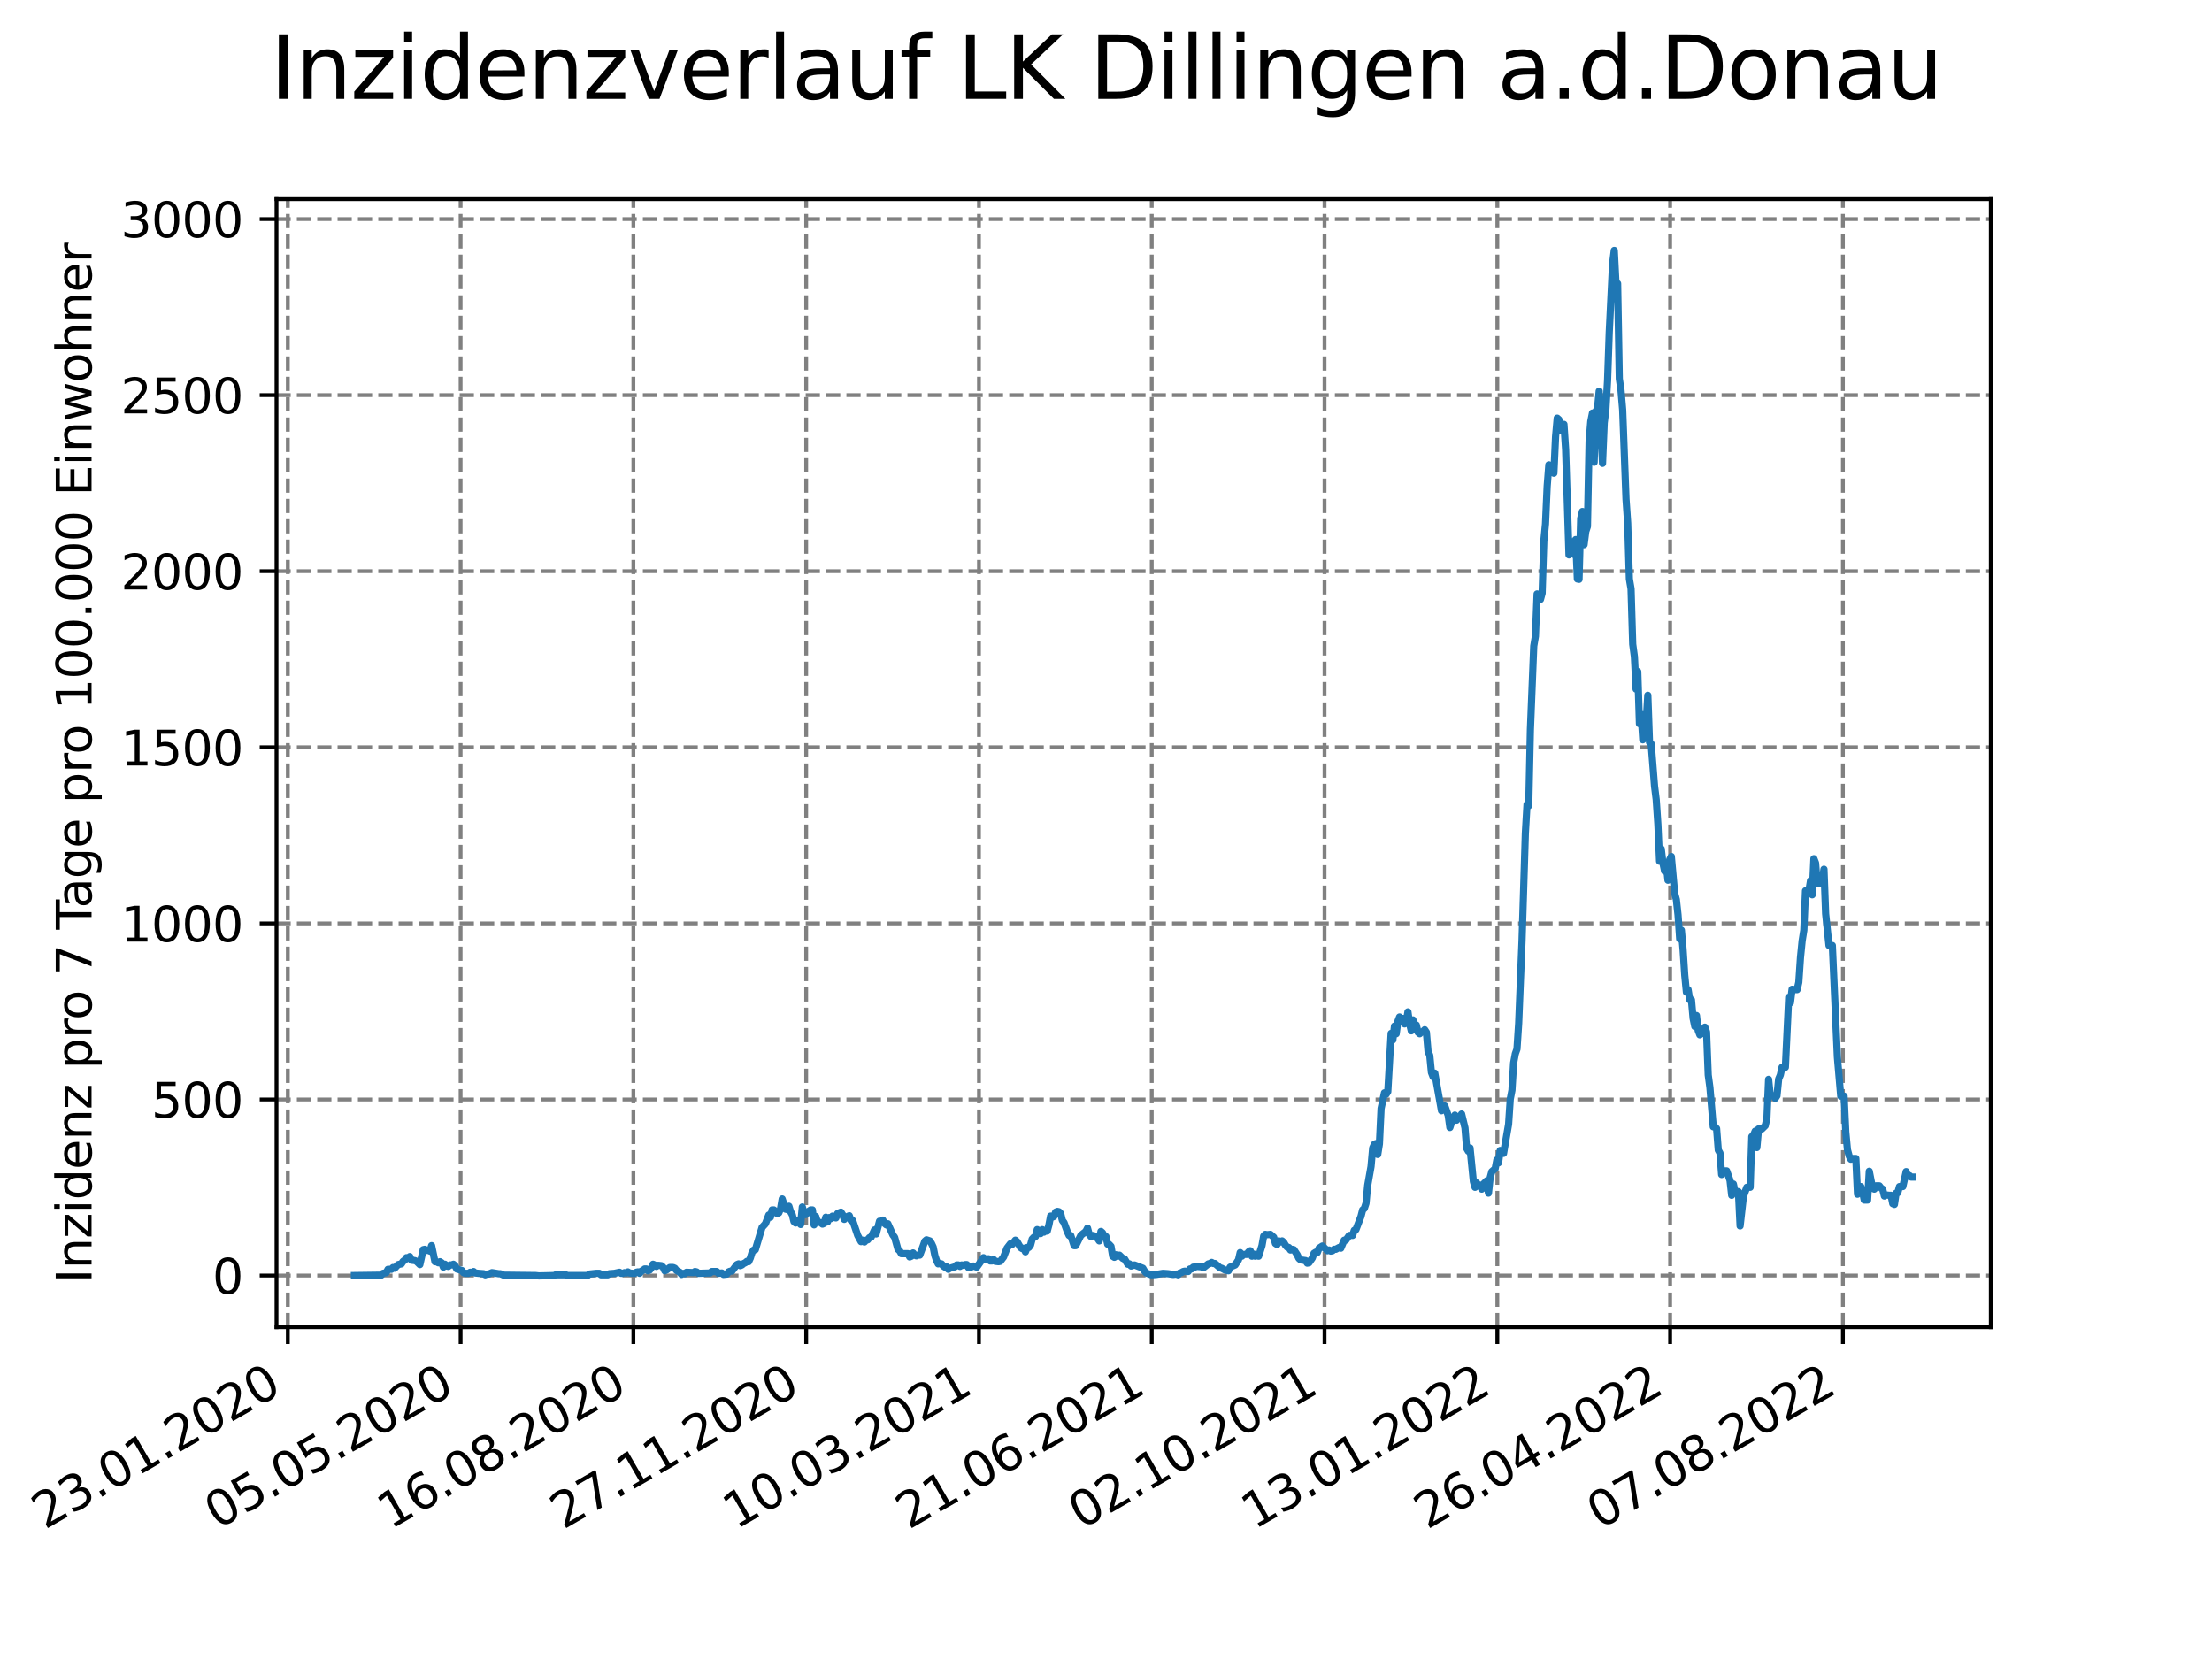 <?xml version="1.0" encoding="utf-8" standalone="no"?>
<!DOCTYPE svg PUBLIC "-//W3C//DTD SVG 1.1//EN"
  "http://www.w3.org/Graphics/SVG/1.1/DTD/svg11.dtd">
<svg xmlns:xlink="http://www.w3.org/1999/xlink" width="460.8pt" height="345.6pt" viewBox="0 0 460.8 345.6" xmlns="http://www.w3.org/2000/svg" version="1.1">
 <defs>
  <style type="text/css">*{stroke-linejoin: round; stroke-linecap: butt}</style>
 </defs>
 <g id="figure_1">
  <g id="patch_1">
   <path d="M 0 345.6 
L 460.8 345.6 
L 460.8 0 
L 0 0 
z
" style="fill: #ffffff"/>
  </g>
  <g id="axes_1">
   <g id="patch_2">
    <path d="M 57.6 276.48 
L 414.72 276.48 
L 414.72 41.472 
L 57.6 41.472 
z
" style="fill: #ffffff"/>
   </g>
   <g id="matplotlib.axis_1">
    <g id="xtick_1">
     <g id="line2d_1">
      <path d="M 59.956 276.48 
L 59.956 41.472 
" clip-path="url(#p14e8a8986c)" style="fill: none; stroke-dasharray: 2.96,1.28; stroke-dashoffset: 0; stroke: #808080; stroke-width: 0.8"/>
     </g>
     <g id="line2d_2">
      <defs>
       <path id="m59bbb6d3ed" d="M 0 0 
L 0 3.5 
" style="stroke: #000000; stroke-width: 0.8"/>
      </defs>
      <g>
       <use xlink:href="#m59bbb6d3ed" x="59.956" y="276.48" style="stroke: #000000; stroke-width: 0.8"/>
      </g>
     </g>
     <g id="text_1">
      <!-- 23.01.2020 -->
      <g transform="translate(9.331 318.689) rotate(-30) scale(0.1 -0.1)">
       <defs>
        <path id="DejaVuSans-32" d="M 1228 531 
L 3431 531 
L 3431 0 
L 469 0 
L 469 531 
Q 828 903 1448 1529 
Q 2069 2156 2228 2338 
Q 2531 2678 2651 2914 
Q 2772 3150 2772 3378 
Q 2772 3750 2511 3984 
Q 2250 4219 1831 4219 
Q 1534 4219 1204 4116 
Q 875 4013 500 3803 
L 500 4441 
Q 881 4594 1212 4672 
Q 1544 4750 1819 4750 
Q 2544 4750 2975 4387 
Q 3406 4025 3406 3419 
Q 3406 3131 3298 2873 
Q 3191 2616 2906 2266 
Q 2828 2175 2409 1742 
Q 1991 1309 1228 531 
z
" transform="scale(0.016)"/>
        <path id="DejaVuSans-33" d="M 2597 2516 
Q 3050 2419 3304 2112 
Q 3559 1806 3559 1356 
Q 3559 666 3084 287 
Q 2609 -91 1734 -91 
Q 1441 -91 1130 -33 
Q 819 25 488 141 
L 488 750 
Q 750 597 1062 519 
Q 1375 441 1716 441 
Q 2309 441 2620 675 
Q 2931 909 2931 1356 
Q 2931 1769 2642 2001 
Q 2353 2234 1838 2234 
L 1294 2234 
L 1294 2753 
L 1863 2753 
Q 2328 2753 2575 2939 
Q 2822 3125 2822 3475 
Q 2822 3834 2567 4026 
Q 2313 4219 1838 4219 
Q 1578 4219 1281 4162 
Q 984 4106 628 3988 
L 628 4550 
Q 988 4650 1302 4700 
Q 1616 4750 1894 4750 
Q 2613 4750 3031 4423 
Q 3450 4097 3450 3541 
Q 3450 3153 3228 2886 
Q 3006 2619 2597 2516 
z
" transform="scale(0.016)"/>
        <path id="DejaVuSans-2e" d="M 684 794 
L 1344 794 
L 1344 0 
L 684 0 
L 684 794 
z
" transform="scale(0.016)"/>
        <path id="DejaVuSans-30" d="M 2034 4250 
Q 1547 4250 1301 3770 
Q 1056 3291 1056 2328 
Q 1056 1369 1301 889 
Q 1547 409 2034 409 
Q 2525 409 2770 889 
Q 3016 1369 3016 2328 
Q 3016 3291 2770 3770 
Q 2525 4250 2034 4250 
z
M 2034 4750 
Q 2819 4750 3233 4129 
Q 3647 3509 3647 2328 
Q 3647 1150 3233 529 
Q 2819 -91 2034 -91 
Q 1250 -91 836 529 
Q 422 1150 422 2328 
Q 422 3509 836 4129 
Q 1250 4750 2034 4750 
z
" transform="scale(0.016)"/>
        <path id="DejaVuSans-31" d="M 794 531 
L 1825 531 
L 1825 4091 
L 703 3866 
L 703 4441 
L 1819 4666 
L 2450 4666 
L 2450 531 
L 3481 531 
L 3481 0 
L 794 0 
L 794 531 
z
" transform="scale(0.016)"/>
       </defs>
       <use xlink:href="#DejaVuSans-32"/>
       <use xlink:href="#DejaVuSans-33" x="63.623"/>
       <use xlink:href="#DejaVuSans-2e" x="127.246"/>
       <use xlink:href="#DejaVuSans-30" x="159.033"/>
       <use xlink:href="#DejaVuSans-31" x="222.656"/>
       <use xlink:href="#DejaVuSans-2e" x="286.279"/>
       <use xlink:href="#DejaVuSans-32" x="318.066"/>
       <use xlink:href="#DejaVuSans-30" x="381.689"/>
       <use xlink:href="#DejaVuSans-32" x="445.312"/>
       <use xlink:href="#DejaVuSans-30" x="508.936"/>
      </g>
     </g>
    </g>
    <g id="xtick_2">
     <g id="line2d_3">
      <path d="M 95.951 276.48 
L 95.951 41.472 
" clip-path="url(#p14e8a8986c)" style="fill: none; stroke-dasharray: 2.96,1.28; stroke-dashoffset: 0; stroke: #808080; stroke-width: 0.8"/>
     </g>
     <g id="line2d_4">
      <g>
       <use xlink:href="#m59bbb6d3ed" x="95.951" y="276.48" style="stroke: #000000; stroke-width: 0.8"/>
      </g>
     </g>
     <g id="text_2">
      <!-- 05.05.2020 -->
      <g transform="translate(45.326 318.689) rotate(-30) scale(0.1 -0.1)">
       <defs>
        <path id="DejaVuSans-35" d="M 691 4666 
L 3169 4666 
L 3169 4134 
L 1269 4134 
L 1269 2991 
Q 1406 3038 1543 3061 
Q 1681 3084 1819 3084 
Q 2600 3084 3056 2656 
Q 3513 2228 3513 1497 
Q 3513 744 3044 326 
Q 2575 -91 1722 -91 
Q 1428 -91 1123 -41 
Q 819 9 494 109 
L 494 744 
Q 775 591 1075 516 
Q 1375 441 1709 441 
Q 2250 441 2565 725 
Q 2881 1009 2881 1497 
Q 2881 1984 2565 2268 
Q 2250 2553 1709 2553 
Q 1456 2553 1204 2497 
Q 953 2441 691 2322 
L 691 4666 
z
" transform="scale(0.016)"/>
       </defs>
       <use xlink:href="#DejaVuSans-30"/>
       <use xlink:href="#DejaVuSans-35" x="63.623"/>
       <use xlink:href="#DejaVuSans-2e" x="127.246"/>
       <use xlink:href="#DejaVuSans-30" x="159.033"/>
       <use xlink:href="#DejaVuSans-35" x="222.656"/>
       <use xlink:href="#DejaVuSans-2e" x="286.279"/>
       <use xlink:href="#DejaVuSans-32" x="318.066"/>
       <use xlink:href="#DejaVuSans-30" x="381.689"/>
       <use xlink:href="#DejaVuSans-32" x="445.312"/>
       <use xlink:href="#DejaVuSans-30" x="508.936"/>
      </g>
     </g>
    </g>
    <g id="xtick_3">
     <g id="line2d_5">
      <path d="M 131.946 276.48 
L 131.946 41.472 
" clip-path="url(#p14e8a8986c)" style="fill: none; stroke-dasharray: 2.96,1.28; stroke-dashoffset: 0; stroke: #808080; stroke-width: 0.8"/>
     </g>
     <g id="line2d_6">
      <g>
       <use xlink:href="#m59bbb6d3ed" x="131.946" y="276.48" style="stroke: #000000; stroke-width: 0.8"/>
      </g>
     </g>
     <g id="text_3">
      <!-- 16.08.2020 -->
      <g transform="translate(81.321 318.689) rotate(-30) scale(0.1 -0.1)">
       <defs>
        <path id="DejaVuSans-36" d="M 2113 2584 
Q 1688 2584 1439 2293 
Q 1191 2003 1191 1497 
Q 1191 994 1439 701 
Q 1688 409 2113 409 
Q 2538 409 2786 701 
Q 3034 994 3034 1497 
Q 3034 2003 2786 2293 
Q 2538 2584 2113 2584 
z
M 3366 4563 
L 3366 3988 
Q 3128 4100 2886 4159 
Q 2644 4219 2406 4219 
Q 1781 4219 1451 3797 
Q 1122 3375 1075 2522 
Q 1259 2794 1537 2939 
Q 1816 3084 2150 3084 
Q 2853 3084 3261 2657 
Q 3669 2231 3669 1497 
Q 3669 778 3244 343 
Q 2819 -91 2113 -91 
Q 1303 -91 875 529 
Q 447 1150 447 2328 
Q 447 3434 972 4092 
Q 1497 4750 2381 4750 
Q 2619 4750 2861 4703 
Q 3103 4656 3366 4563 
z
" transform="scale(0.016)"/>
        <path id="DejaVuSans-38" d="M 2034 2216 
Q 1584 2216 1326 1975 
Q 1069 1734 1069 1313 
Q 1069 891 1326 650 
Q 1584 409 2034 409 
Q 2484 409 2743 651 
Q 3003 894 3003 1313 
Q 3003 1734 2745 1975 
Q 2488 2216 2034 2216 
z
M 1403 2484 
Q 997 2584 770 2862 
Q 544 3141 544 3541 
Q 544 4100 942 4425 
Q 1341 4750 2034 4750 
Q 2731 4750 3128 4425 
Q 3525 4100 3525 3541 
Q 3525 3141 3298 2862 
Q 3072 2584 2669 2484 
Q 3125 2378 3379 2068 
Q 3634 1759 3634 1313 
Q 3634 634 3220 271 
Q 2806 -91 2034 -91 
Q 1263 -91 848 271 
Q 434 634 434 1313 
Q 434 1759 690 2068 
Q 947 2378 1403 2484 
z
M 1172 3481 
Q 1172 3119 1398 2916 
Q 1625 2713 2034 2713 
Q 2441 2713 2670 2916 
Q 2900 3119 2900 3481 
Q 2900 3844 2670 4047 
Q 2441 4250 2034 4250 
Q 1625 4250 1398 4047 
Q 1172 3844 1172 3481 
z
" transform="scale(0.016)"/>
       </defs>
       <use xlink:href="#DejaVuSans-31"/>
       <use xlink:href="#DejaVuSans-36" x="63.623"/>
       <use xlink:href="#DejaVuSans-2e" x="127.246"/>
       <use xlink:href="#DejaVuSans-30" x="159.033"/>
       <use xlink:href="#DejaVuSans-38" x="222.656"/>
       <use xlink:href="#DejaVuSans-2e" x="286.279"/>
       <use xlink:href="#DejaVuSans-32" x="318.066"/>
       <use xlink:href="#DejaVuSans-30" x="381.689"/>
       <use xlink:href="#DejaVuSans-32" x="445.312"/>
       <use xlink:href="#DejaVuSans-30" x="508.936"/>
      </g>
     </g>
    </g>
    <g id="xtick_4">
     <g id="line2d_7">
      <path d="M 167.941 276.48 
L 167.941 41.472 
" clip-path="url(#p14e8a8986c)" style="fill: none; stroke-dasharray: 2.96,1.28; stroke-dashoffset: 0; stroke: #808080; stroke-width: 0.8"/>
     </g>
     <g id="line2d_8">
      <g>
       <use xlink:href="#m59bbb6d3ed" x="167.941" y="276.48" style="stroke: #000000; stroke-width: 0.8"/>
      </g>
     </g>
     <g id="text_4">
      <!-- 27.11.2020 -->
      <g transform="translate(117.316 318.689) rotate(-30) scale(0.1 -0.1)">
       <defs>
        <path id="DejaVuSans-37" d="M 525 4666 
L 3525 4666 
L 3525 4397 
L 1831 0 
L 1172 0 
L 2766 4134 
L 525 4134 
L 525 4666 
z
" transform="scale(0.016)"/>
       </defs>
       <use xlink:href="#DejaVuSans-32"/>
       <use xlink:href="#DejaVuSans-37" x="63.623"/>
       <use xlink:href="#DejaVuSans-2e" x="127.246"/>
       <use xlink:href="#DejaVuSans-31" x="159.033"/>
       <use xlink:href="#DejaVuSans-31" x="222.656"/>
       <use xlink:href="#DejaVuSans-2e" x="286.279"/>
       <use xlink:href="#DejaVuSans-32" x="318.066"/>
       <use xlink:href="#DejaVuSans-30" x="381.689"/>
       <use xlink:href="#DejaVuSans-32" x="445.312"/>
       <use xlink:href="#DejaVuSans-30" x="508.936"/>
      </g>
     </g>
    </g>
    <g id="xtick_5">
     <g id="line2d_9">
      <path d="M 203.936 276.48 
L 203.936 41.472 
" clip-path="url(#p14e8a8986c)" style="fill: none; stroke-dasharray: 2.96,1.28; stroke-dashoffset: 0; stroke: #808080; stroke-width: 0.8"/>
     </g>
     <g id="line2d_10">
      <g>
       <use xlink:href="#m59bbb6d3ed" x="203.936" y="276.48" style="stroke: #000000; stroke-width: 0.8"/>
      </g>
     </g>
     <g id="text_5">
      <!-- 10.03.2021 -->
      <g transform="translate(153.311 318.689) rotate(-30) scale(0.1 -0.1)">
       <use xlink:href="#DejaVuSans-31"/>
       <use xlink:href="#DejaVuSans-30" x="63.623"/>
       <use xlink:href="#DejaVuSans-2e" x="127.246"/>
       <use xlink:href="#DejaVuSans-30" x="159.033"/>
       <use xlink:href="#DejaVuSans-33" x="222.656"/>
       <use xlink:href="#DejaVuSans-2e" x="286.279"/>
       <use xlink:href="#DejaVuSans-32" x="318.066"/>
       <use xlink:href="#DejaVuSans-30" x="381.689"/>
       <use xlink:href="#DejaVuSans-32" x="445.312"/>
       <use xlink:href="#DejaVuSans-31" x="508.936"/>
      </g>
     </g>
    </g>
    <g id="xtick_6">
     <g id="line2d_11">
      <path d="M 239.931 276.48 
L 239.931 41.472 
" clip-path="url(#p14e8a8986c)" style="fill: none; stroke-dasharray: 2.96,1.28; stroke-dashoffset: 0; stroke: #808080; stroke-width: 0.8"/>
     </g>
     <g id="line2d_12">
      <g>
       <use xlink:href="#m59bbb6d3ed" x="239.931" y="276.48" style="stroke: #000000; stroke-width: 0.8"/>
      </g>
     </g>
     <g id="text_6">
      <!-- 21.06.2021 -->
      <g transform="translate(189.306 318.689) rotate(-30) scale(0.1 -0.1)">
       <use xlink:href="#DejaVuSans-32"/>
       <use xlink:href="#DejaVuSans-31" x="63.623"/>
       <use xlink:href="#DejaVuSans-2e" x="127.246"/>
       <use xlink:href="#DejaVuSans-30" x="159.033"/>
       <use xlink:href="#DejaVuSans-36" x="222.656"/>
       <use xlink:href="#DejaVuSans-2e" x="286.279"/>
       <use xlink:href="#DejaVuSans-32" x="318.066"/>
       <use xlink:href="#DejaVuSans-30" x="381.689"/>
       <use xlink:href="#DejaVuSans-32" x="445.312"/>
       <use xlink:href="#DejaVuSans-31" x="508.936"/>
      </g>
     </g>
    </g>
    <g id="xtick_7">
     <g id="line2d_13">
      <path d="M 275.926 276.48 
L 275.926 41.472 
" clip-path="url(#p14e8a8986c)" style="fill: none; stroke-dasharray: 2.96,1.28; stroke-dashoffset: 0; stroke: #808080; stroke-width: 0.8"/>
     </g>
     <g id="line2d_14">
      <g>
       <use xlink:href="#m59bbb6d3ed" x="275.926" y="276.48" style="stroke: #000000; stroke-width: 0.8"/>
      </g>
     </g>
     <g id="text_7">
      <!-- 02.10.2021 -->
      <g transform="translate(225.301 318.689) rotate(-30) scale(0.1 -0.1)">
       <use xlink:href="#DejaVuSans-30"/>
       <use xlink:href="#DejaVuSans-32" x="63.623"/>
       <use xlink:href="#DejaVuSans-2e" x="127.246"/>
       <use xlink:href="#DejaVuSans-31" x="159.033"/>
       <use xlink:href="#DejaVuSans-30" x="222.656"/>
       <use xlink:href="#DejaVuSans-2e" x="286.279"/>
       <use xlink:href="#DejaVuSans-32" x="318.066"/>
       <use xlink:href="#DejaVuSans-30" x="381.689"/>
       <use xlink:href="#DejaVuSans-32" x="445.312"/>
       <use xlink:href="#DejaVuSans-31" x="508.936"/>
      </g>
     </g>
    </g>
    <g id="xtick_8">
     <g id="line2d_15">
      <path d="M 311.921 276.48 
L 311.921 41.472 
" clip-path="url(#p14e8a8986c)" style="fill: none; stroke-dasharray: 2.96,1.28; stroke-dashoffset: 0; stroke: #808080; stroke-width: 0.8"/>
     </g>
     <g id="line2d_16">
      <g>
       <use xlink:href="#m59bbb6d3ed" x="311.921" y="276.48" style="stroke: #000000; stroke-width: 0.8"/>
      </g>
     </g>
     <g id="text_8">
      <!-- 13.01.2022 -->
      <g transform="translate(261.296 318.689) rotate(-30) scale(0.1 -0.1)">
       <use xlink:href="#DejaVuSans-31"/>
       <use xlink:href="#DejaVuSans-33" x="63.623"/>
       <use xlink:href="#DejaVuSans-2e" x="127.246"/>
       <use xlink:href="#DejaVuSans-30" x="159.033"/>
       <use xlink:href="#DejaVuSans-31" x="222.656"/>
       <use xlink:href="#DejaVuSans-2e" x="286.279"/>
       <use xlink:href="#DejaVuSans-32" x="318.066"/>
       <use xlink:href="#DejaVuSans-30" x="381.689"/>
       <use xlink:href="#DejaVuSans-32" x="445.312"/>
       <use xlink:href="#DejaVuSans-32" x="508.936"/>
      </g>
     </g>
    </g>
    <g id="xtick_9">
     <g id="line2d_17">
      <path d="M 347.917 276.48 
L 347.917 41.472 
" clip-path="url(#p14e8a8986c)" style="fill: none; stroke-dasharray: 2.96,1.28; stroke-dashoffset: 0; stroke: #808080; stroke-width: 0.8"/>
     </g>
     <g id="line2d_18">
      <g>
       <use xlink:href="#m59bbb6d3ed" x="347.917" y="276.48" style="stroke: #000000; stroke-width: 0.8"/>
      </g>
     </g>
     <g id="text_9">
      <!-- 26.04.2022 -->
      <g transform="translate(297.291 318.689) rotate(-30) scale(0.1 -0.1)">
       <defs>
        <path id="DejaVuSans-34" d="M 2419 4116 
L 825 1625 
L 2419 1625 
L 2419 4116 
z
M 2253 4666 
L 3047 4666 
L 3047 1625 
L 3713 1625 
L 3713 1100 
L 3047 1100 
L 3047 0 
L 2419 0 
L 2419 1100 
L 313 1100 
L 313 1709 
L 2253 4666 
z
" transform="scale(0.016)"/>
       </defs>
       <use xlink:href="#DejaVuSans-32"/>
       <use xlink:href="#DejaVuSans-36" x="63.623"/>
       <use xlink:href="#DejaVuSans-2e" x="127.246"/>
       <use xlink:href="#DejaVuSans-30" x="159.033"/>
       <use xlink:href="#DejaVuSans-34" x="222.656"/>
       <use xlink:href="#DejaVuSans-2e" x="286.279"/>
       <use xlink:href="#DejaVuSans-32" x="318.066"/>
       <use xlink:href="#DejaVuSans-30" x="381.689"/>
       <use xlink:href="#DejaVuSans-32" x="445.312"/>
       <use xlink:href="#DejaVuSans-32" x="508.936"/>
      </g>
     </g>
    </g>
    <g id="xtick_10">
     <g id="line2d_19">
      <path d="M 383.912 276.48 
L 383.912 41.472 
" clip-path="url(#p14e8a8986c)" style="fill: none; stroke-dasharray: 2.96,1.28; stroke-dashoffset: 0; stroke: #808080; stroke-width: 0.8"/>
     </g>
     <g id="line2d_20">
      <g>
       <use xlink:href="#m59bbb6d3ed" x="383.912" y="276.48" style="stroke: #000000; stroke-width: 0.8"/>
      </g>
     </g>
     <g id="text_10">
      <!-- 07.08.2022 -->
      <g transform="translate(333.286 318.689) rotate(-30) scale(0.1 -0.1)">
       <use xlink:href="#DejaVuSans-30"/>
       <use xlink:href="#DejaVuSans-37" x="63.623"/>
       <use xlink:href="#DejaVuSans-2e" x="127.246"/>
       <use xlink:href="#DejaVuSans-30" x="159.033"/>
       <use xlink:href="#DejaVuSans-38" x="222.656"/>
       <use xlink:href="#DejaVuSans-2e" x="286.279"/>
       <use xlink:href="#DejaVuSans-32" x="318.066"/>
       <use xlink:href="#DejaVuSans-30" x="381.689"/>
       <use xlink:href="#DejaVuSans-32" x="445.312"/>
       <use xlink:href="#DejaVuSans-32" x="508.936"/>
      </g>
     </g>
    </g>
   </g>
   <g id="matplotlib.axis_2">
    <g id="ytick_1">
     <g id="line2d_21">
      <path d="M 57.6 265.722 
L 414.72 265.722 
" clip-path="url(#p14e8a8986c)" style="fill: none; stroke-dasharray: 2.96,1.28; stroke-dashoffset: 0; stroke: #808080; stroke-width: 0.8"/>
     </g>
     <g id="line2d_22">
      <defs>
       <path id="m930cb1d021" d="M 0 0 
L -3.5 0 
" style="stroke: #000000; stroke-width: 0.8"/>
      </defs>
      <g>
       <use xlink:href="#m930cb1d021" x="57.6" y="265.722" style="stroke: #000000; stroke-width: 0.8"/>
      </g>
     </g>
     <g id="text_11">
      <!-- 0 -->
      <g transform="translate(44.237 269.521) scale(0.1 -0.1)">
       <use xlink:href="#DejaVuSans-30"/>
      </g>
     </g>
    </g>
    <g id="ytick_2">
     <g id="line2d_23">
      <path d="M 57.6 229.04 
L 414.72 229.04 
" clip-path="url(#p14e8a8986c)" style="fill: none; stroke-dasharray: 2.96,1.28; stroke-dashoffset: 0; stroke: #808080; stroke-width: 0.8"/>
     </g>
     <g id="line2d_24">
      <g>
       <use xlink:href="#m930cb1d021" x="57.6" y="229.04" style="stroke: #000000; stroke-width: 0.8"/>
      </g>
     </g>
     <g id="text_12">
      <!-- 500 -->
      <g transform="translate(31.512 232.839) scale(0.1 -0.1)">
       <use xlink:href="#DejaVuSans-35"/>
       <use xlink:href="#DejaVuSans-30" x="63.623"/>
       <use xlink:href="#DejaVuSans-30" x="127.246"/>
      </g>
     </g>
    </g>
    <g id="ytick_3">
     <g id="line2d_25">
      <path d="M 57.6 192.358 
L 414.72 192.358 
" clip-path="url(#p14e8a8986c)" style="fill: none; stroke-dasharray: 2.96,1.28; stroke-dashoffset: 0; stroke: #808080; stroke-width: 0.8"/>
     </g>
     <g id="line2d_26">
      <g>
       <use xlink:href="#m930cb1d021" x="57.6" y="192.358" style="stroke: #000000; stroke-width: 0.8"/>
      </g>
     </g>
     <g id="text_13">
      <!-- 1000 -->
      <g transform="translate(25.15 196.157) scale(0.1 -0.1)">
       <use xlink:href="#DejaVuSans-31"/>
       <use xlink:href="#DejaVuSans-30" x="63.623"/>
       <use xlink:href="#DejaVuSans-30" x="127.246"/>
       <use xlink:href="#DejaVuSans-30" x="190.869"/>
      </g>
     </g>
    </g>
    <g id="ytick_4">
     <g id="line2d_27">
      <path d="M 57.6 155.676 
L 414.72 155.676 
" clip-path="url(#p14e8a8986c)" style="fill: none; stroke-dasharray: 2.96,1.28; stroke-dashoffset: 0; stroke: #808080; stroke-width: 0.8"/>
     </g>
     <g id="line2d_28">
      <g>
       <use xlink:href="#m930cb1d021" x="57.6" y="155.676" style="stroke: #000000; stroke-width: 0.8"/>
      </g>
     </g>
     <g id="text_14">
      <!-- 1500 -->
      <g transform="translate(25.15 159.476) scale(0.1 -0.1)">
       <use xlink:href="#DejaVuSans-31"/>
       <use xlink:href="#DejaVuSans-35" x="63.623"/>
       <use xlink:href="#DejaVuSans-30" x="127.246"/>
       <use xlink:href="#DejaVuSans-30" x="190.869"/>
      </g>
     </g>
    </g>
    <g id="ytick_5">
     <g id="line2d_29">
      <path d="M 57.6 118.995 
L 414.72 118.995 
" clip-path="url(#p14e8a8986c)" style="fill: none; stroke-dasharray: 2.96,1.28; stroke-dashoffset: 0; stroke: #808080; stroke-width: 0.8"/>
     </g>
     <g id="line2d_30">
      <g>
       <use xlink:href="#m930cb1d021" x="57.6" y="118.995" style="stroke: #000000; stroke-width: 0.8"/>
      </g>
     </g>
     <g id="text_15">
      <!-- 2000 -->
      <g transform="translate(25.15 122.794) scale(0.1 -0.1)">
       <use xlink:href="#DejaVuSans-32"/>
       <use xlink:href="#DejaVuSans-30" x="63.623"/>
       <use xlink:href="#DejaVuSans-30" x="127.246"/>
       <use xlink:href="#DejaVuSans-30" x="190.869"/>
      </g>
     </g>
    </g>
    <g id="ytick_6">
     <g id="line2d_31">
      <path d="M 57.6 82.313 
L 414.72 82.313 
" clip-path="url(#p14e8a8986c)" style="fill: none; stroke-dasharray: 2.96,1.28; stroke-dashoffset: 0; stroke: #808080; stroke-width: 0.8"/>
     </g>
     <g id="line2d_32">
      <g>
       <use xlink:href="#m930cb1d021" x="57.6" y="82.313" style="stroke: #000000; stroke-width: 0.8"/>
      </g>
     </g>
     <g id="text_16">
      <!-- 2500 -->
      <g transform="translate(25.15 86.112) scale(0.1 -0.1)">
       <use xlink:href="#DejaVuSans-32"/>
       <use xlink:href="#DejaVuSans-35" x="63.623"/>
       <use xlink:href="#DejaVuSans-30" x="127.246"/>
       <use xlink:href="#DejaVuSans-30" x="190.869"/>
      </g>
     </g>
    </g>
    <g id="ytick_7">
     <g id="line2d_33">
      <path d="M 57.6 45.631 
L 414.72 45.631 
" clip-path="url(#p14e8a8986c)" style="fill: none; stroke-dasharray: 2.96,1.28; stroke-dashoffset: 0; stroke: #808080; stroke-width: 0.8"/>
     </g>
     <g id="line2d_34">
      <g>
       <use xlink:href="#m930cb1d021" x="57.6" y="45.631" style="stroke: #000000; stroke-width: 0.8"/>
      </g>
     </g>
     <g id="text_17">
      <!-- 3000 -->
      <g transform="translate(25.15 49.43) scale(0.1 -0.1)">
       <use xlink:href="#DejaVuSans-33"/>
       <use xlink:href="#DejaVuSans-30" x="63.623"/>
       <use xlink:href="#DejaVuSans-30" x="127.246"/>
       <use xlink:href="#DejaVuSans-30" x="190.869"/>
      </g>
     </g>
    </g>
    <g id="text_18">
     <!-- Inzidenz pro 7 Tage pro 100.000 Einwohner -->
     <g transform="translate(19.07 267.301) rotate(-90) scale(0.1 -0.1)">
      <defs>
       <path id="DejaVuSans-49" d="M 628 4666 
L 1259 4666 
L 1259 0 
L 628 0 
L 628 4666 
z
" transform="scale(0.016)"/>
       <path id="DejaVuSans-6e" d="M 3513 2113 
L 3513 0 
L 2938 0 
L 2938 2094 
Q 2938 2591 2744 2837 
Q 2550 3084 2163 3084 
Q 1697 3084 1428 2787 
Q 1159 2491 1159 1978 
L 1159 0 
L 581 0 
L 581 3500 
L 1159 3500 
L 1159 2956 
Q 1366 3272 1645 3428 
Q 1925 3584 2291 3584 
Q 2894 3584 3203 3211 
Q 3513 2838 3513 2113 
z
" transform="scale(0.016)"/>
       <path id="DejaVuSans-7a" d="M 353 3500 
L 3084 3500 
L 3084 2975 
L 922 459 
L 3084 459 
L 3084 0 
L 275 0 
L 275 525 
L 2438 3041 
L 353 3041 
L 353 3500 
z
" transform="scale(0.016)"/>
       <path id="DejaVuSans-69" d="M 603 3500 
L 1178 3500 
L 1178 0 
L 603 0 
L 603 3500 
z
M 603 4863 
L 1178 4863 
L 1178 4134 
L 603 4134 
L 603 4863 
z
" transform="scale(0.016)"/>
       <path id="DejaVuSans-64" d="M 2906 2969 
L 2906 4863 
L 3481 4863 
L 3481 0 
L 2906 0 
L 2906 525 
Q 2725 213 2448 61 
Q 2172 -91 1784 -91 
Q 1150 -91 751 415 
Q 353 922 353 1747 
Q 353 2572 751 3078 
Q 1150 3584 1784 3584 
Q 2172 3584 2448 3432 
Q 2725 3281 2906 2969 
z
M 947 1747 
Q 947 1113 1208 752 
Q 1469 391 1925 391 
Q 2381 391 2643 752 
Q 2906 1113 2906 1747 
Q 2906 2381 2643 2742 
Q 2381 3103 1925 3103 
Q 1469 3103 1208 2742 
Q 947 2381 947 1747 
z
" transform="scale(0.016)"/>
       <path id="DejaVuSans-65" d="M 3597 1894 
L 3597 1613 
L 953 1613 
Q 991 1019 1311 708 
Q 1631 397 2203 397 
Q 2534 397 2845 478 
Q 3156 559 3463 722 
L 3463 178 
Q 3153 47 2828 -22 
Q 2503 -91 2169 -91 
Q 1331 -91 842 396 
Q 353 884 353 1716 
Q 353 2575 817 3079 
Q 1281 3584 2069 3584 
Q 2775 3584 3186 3129 
Q 3597 2675 3597 1894 
z
M 3022 2063 
Q 3016 2534 2758 2815 
Q 2500 3097 2075 3097 
Q 1594 3097 1305 2825 
Q 1016 2553 972 2059 
L 3022 2063 
z
" transform="scale(0.016)"/>
       <path id="DejaVuSans-20" transform="scale(0.016)"/>
       <path id="DejaVuSans-70" d="M 1159 525 
L 1159 -1331 
L 581 -1331 
L 581 3500 
L 1159 3500 
L 1159 2969 
Q 1341 3281 1617 3432 
Q 1894 3584 2278 3584 
Q 2916 3584 3314 3078 
Q 3713 2572 3713 1747 
Q 3713 922 3314 415 
Q 2916 -91 2278 -91 
Q 1894 -91 1617 61 
Q 1341 213 1159 525 
z
M 3116 1747 
Q 3116 2381 2855 2742 
Q 2594 3103 2138 3103 
Q 1681 3103 1420 2742 
Q 1159 2381 1159 1747 
Q 1159 1113 1420 752 
Q 1681 391 2138 391 
Q 2594 391 2855 752 
Q 3116 1113 3116 1747 
z
" transform="scale(0.016)"/>
       <path id="DejaVuSans-72" d="M 2631 2963 
Q 2534 3019 2420 3045 
Q 2306 3072 2169 3072 
Q 1681 3072 1420 2755 
Q 1159 2438 1159 1844 
L 1159 0 
L 581 0 
L 581 3500 
L 1159 3500 
L 1159 2956 
Q 1341 3275 1631 3429 
Q 1922 3584 2338 3584 
Q 2397 3584 2469 3576 
Q 2541 3569 2628 3553 
L 2631 2963 
z
" transform="scale(0.016)"/>
       <path id="DejaVuSans-6f" d="M 1959 3097 
Q 1497 3097 1228 2736 
Q 959 2375 959 1747 
Q 959 1119 1226 758 
Q 1494 397 1959 397 
Q 2419 397 2687 759 
Q 2956 1122 2956 1747 
Q 2956 2369 2687 2733 
Q 2419 3097 1959 3097 
z
M 1959 3584 
Q 2709 3584 3137 3096 
Q 3566 2609 3566 1747 
Q 3566 888 3137 398 
Q 2709 -91 1959 -91 
Q 1206 -91 779 398 
Q 353 888 353 1747 
Q 353 2609 779 3096 
Q 1206 3584 1959 3584 
z
" transform="scale(0.016)"/>
       <path id="DejaVuSans-54" d="M -19 4666 
L 3928 4666 
L 3928 4134 
L 2272 4134 
L 2272 0 
L 1638 0 
L 1638 4134 
L -19 4134 
L -19 4666 
z
" transform="scale(0.016)"/>
       <path id="DejaVuSans-61" d="M 2194 1759 
Q 1497 1759 1228 1600 
Q 959 1441 959 1056 
Q 959 750 1161 570 
Q 1363 391 1709 391 
Q 2188 391 2477 730 
Q 2766 1069 2766 1631 
L 2766 1759 
L 2194 1759 
z
M 3341 1997 
L 3341 0 
L 2766 0 
L 2766 531 
Q 2569 213 2275 61 
Q 1981 -91 1556 -91 
Q 1019 -91 701 211 
Q 384 513 384 1019 
Q 384 1609 779 1909 
Q 1175 2209 1959 2209 
L 2766 2209 
L 2766 2266 
Q 2766 2663 2505 2880 
Q 2244 3097 1772 3097 
Q 1472 3097 1187 3025 
Q 903 2953 641 2809 
L 641 3341 
Q 956 3463 1253 3523 
Q 1550 3584 1831 3584 
Q 2591 3584 2966 3190 
Q 3341 2797 3341 1997 
z
" transform="scale(0.016)"/>
       <path id="DejaVuSans-67" d="M 2906 1791 
Q 2906 2416 2648 2759 
Q 2391 3103 1925 3103 
Q 1463 3103 1205 2759 
Q 947 2416 947 1791 
Q 947 1169 1205 825 
Q 1463 481 1925 481 
Q 2391 481 2648 825 
Q 2906 1169 2906 1791 
z
M 3481 434 
Q 3481 -459 3084 -895 
Q 2688 -1331 1869 -1331 
Q 1566 -1331 1297 -1286 
Q 1028 -1241 775 -1147 
L 775 -588 
Q 1028 -725 1275 -790 
Q 1522 -856 1778 -856 
Q 2344 -856 2625 -561 
Q 2906 -266 2906 331 
L 2906 616 
Q 2728 306 2450 153 
Q 2172 0 1784 0 
Q 1141 0 747 490 
Q 353 981 353 1791 
Q 353 2603 747 3093 
Q 1141 3584 1784 3584 
Q 2172 3584 2450 3431 
Q 2728 3278 2906 2969 
L 2906 3500 
L 3481 3500 
L 3481 434 
z
" transform="scale(0.016)"/>
       <path id="DejaVuSans-45" d="M 628 4666 
L 3578 4666 
L 3578 4134 
L 1259 4134 
L 1259 2753 
L 3481 2753 
L 3481 2222 
L 1259 2222 
L 1259 531 
L 3634 531 
L 3634 0 
L 628 0 
L 628 4666 
z
" transform="scale(0.016)"/>
       <path id="DejaVuSans-77" d="M 269 3500 
L 844 3500 
L 1563 769 
L 2278 3500 
L 2956 3500 
L 3675 769 
L 4391 3500 
L 4966 3500 
L 4050 0 
L 3372 0 
L 2619 2869 
L 1863 0 
L 1184 0 
L 269 3500 
z
" transform="scale(0.016)"/>
       <path id="DejaVuSans-68" d="M 3513 2113 
L 3513 0 
L 2938 0 
L 2938 2094 
Q 2938 2591 2744 2837 
Q 2550 3084 2163 3084 
Q 1697 3084 1428 2787 
Q 1159 2491 1159 1978 
L 1159 0 
L 581 0 
L 581 4863 
L 1159 4863 
L 1159 2956 
Q 1366 3272 1645 3428 
Q 1925 3584 2291 3584 
Q 2894 3584 3203 3211 
Q 3513 2838 3513 2113 
z
" transform="scale(0.016)"/>
      </defs>
      <use xlink:href="#DejaVuSans-49"/>
      <use xlink:href="#DejaVuSans-6e" x="29.492"/>
      <use xlink:href="#DejaVuSans-7a" x="92.871"/>
      <use xlink:href="#DejaVuSans-69" x="145.361"/>
      <use xlink:href="#DejaVuSans-64" x="173.145"/>
      <use xlink:href="#DejaVuSans-65" x="236.621"/>
      <use xlink:href="#DejaVuSans-6e" x="298.145"/>
      <use xlink:href="#DejaVuSans-7a" x="361.523"/>
      <use xlink:href="#DejaVuSans-20" x="414.014"/>
      <use xlink:href="#DejaVuSans-70" x="445.801"/>
      <use xlink:href="#DejaVuSans-72" x="509.277"/>
      <use xlink:href="#DejaVuSans-6f" x="548.141"/>
      <use xlink:href="#DejaVuSans-20" x="609.322"/>
      <use xlink:href="#DejaVuSans-37" x="641.109"/>
      <use xlink:href="#DejaVuSans-20" x="704.732"/>
      <use xlink:href="#DejaVuSans-54" x="736.52"/>
      <use xlink:href="#DejaVuSans-61" x="781.104"/>
      <use xlink:href="#DejaVuSans-67" x="842.383"/>
      <use xlink:href="#DejaVuSans-65" x="905.859"/>
      <use xlink:href="#DejaVuSans-20" x="967.383"/>
      <use xlink:href="#DejaVuSans-70" x="999.17"/>
      <use xlink:href="#DejaVuSans-72" x="1062.646"/>
      <use xlink:href="#DejaVuSans-6f" x="1101.51"/>
      <use xlink:href="#DejaVuSans-20" x="1162.691"/>
      <use xlink:href="#DejaVuSans-31" x="1194.479"/>
      <use xlink:href="#DejaVuSans-30" x="1258.102"/>
      <use xlink:href="#DejaVuSans-30" x="1321.725"/>
      <use xlink:href="#DejaVuSans-2e" x="1385.348"/>
      <use xlink:href="#DejaVuSans-30" x="1417.135"/>
      <use xlink:href="#DejaVuSans-30" x="1480.758"/>
      <use xlink:href="#DejaVuSans-30" x="1544.381"/>
      <use xlink:href="#DejaVuSans-20" x="1608.004"/>
      <use xlink:href="#DejaVuSans-45" x="1639.791"/>
      <use xlink:href="#DejaVuSans-69" x="1702.975"/>
      <use xlink:href="#DejaVuSans-6e" x="1730.758"/>
      <use xlink:href="#DejaVuSans-77" x="1794.137"/>
      <use xlink:href="#DejaVuSans-6f" x="1875.924"/>
      <use xlink:href="#DejaVuSans-68" x="1937.105"/>
      <use xlink:href="#DejaVuSans-6e" x="2000.484"/>
      <use xlink:href="#DejaVuSans-65" x="2063.863"/>
      <use xlink:href="#DejaVuSans-72" x="2125.387"/>
     </g>
    </g>
   </g>
   <g id="line2d_35">
    <path d="M 73.833 265.722 
L 79.424 265.646 
L 79.774 265.266 
L 80.473 265.114 
L 80.822 264.43 
L 81.521 264.43 
L 81.87 264.05 
L 82.22 264.202 
L 82.919 263.443 
L 83.618 263.291 
L 83.967 262.759 
L 84.317 262.531 
L 84.666 261.999 
L 85.016 262.075 
L 85.365 261.771 
L 85.715 262.531 
L 86.414 262.607 
L 86.763 262.759 
L 87.462 263.443 
L 88.161 260.328 
L 88.51 260.252 
L 88.86 260.48 
L 89.209 260.48 
L 89.559 260.631 
L 89.908 259.492 
L 90.607 262.835 
L 90.957 262.835 
L 91.306 263.063 
L 91.656 262.835 
L 92.005 263.063 
L 92.354 263.974 
L 92.704 263.367 
L 93.053 263.746 
L 93.403 263.822 
L 93.752 263.519 
L 94.102 263.519 
L 94.451 263.367 
L 94.801 263.67 
L 95.15 264.354 
L 96.199 264.658 
L 96.548 265.114 
L 96.898 265.266 
L 97.596 265.266 
L 97.946 265.038 
L 98.295 265.114 
L 98.645 264.886 
L 98.994 265.19 
L 99.693 265.266 
L 100.742 265.342 
L 101.091 265.57 
L 101.441 265.418 
L 101.79 265.418 
L 102.489 265.114 
L 103.887 265.342 
L 104.236 265.342 
L 104.935 265.646 
L 111.575 265.722 
L 112.274 265.798 
L 115.419 265.722 
L 115.769 265.57 
L 117.866 265.57 
L 118.215 265.722 
L 122.409 265.722 
L 122.758 265.418 
L 123.457 265.342 
L 124.156 265.266 
L 124.855 265.266 
L 125.204 265.57 
L 126.602 265.57 
L 126.952 265.342 
L 128 265.266 
L 129.048 265.038 
L 129.398 265.266 
L 129.747 265.266 
L 130.097 265.114 
L 130.446 265.19 
L 130.796 264.962 
L 131.145 265.19 
L 131.844 265.266 
L 132.194 265.266 
L 132.543 265.038 
L 132.893 264.962 
L 133.242 265.266 
L 133.592 264.81 
L 133.941 264.658 
L 134.29 264.354 
L 134.64 264.354 
L 134.989 264.734 
L 135.339 264.582 
L 135.688 264.126 
L 136.038 263.367 
L 136.387 263.519 
L 136.737 263.822 
L 137.086 263.595 
L 137.785 263.67 
L 138.135 263.974 
L 138.484 264.734 
L 138.834 264.582 
L 139.532 264.05 
L 140.231 264.05 
L 140.581 264.202 
L 140.93 264.658 
L 141.629 265.038 
L 141.979 265.494 
L 142.328 265.266 
L 142.678 265.342 
L 143.027 265.038 
L 144.425 265.114 
L 144.774 264.886 
L 145.124 264.962 
L 145.473 265.266 
L 147.92 265.19 
L 148.269 264.886 
L 149.318 264.886 
L 149.667 265.266 
L 150.366 265.19 
L 150.715 265.494 
L 151.414 265.418 
L 151.764 264.962 
L 152.113 264.81 
L 152.463 264.81 
L 153.511 263.443 
L 153.861 263.291 
L 154.21 263.67 
L 154.56 263.519 
L 154.909 263.215 
L 155.258 263.063 
L 155.608 262.759 
L 155.957 262.835 
L 156.307 262.075 
L 156.656 260.935 
L 157.006 260.404 
L 157.355 260.328 
L 158.404 256.833 
L 158.753 255.693 
L 159.452 254.933 
L 160.151 253.11 
L 160.5 253.566 
L 160.85 252.046 
L 161.199 252.046 
L 161.549 252.35 
L 161.898 252.806 
L 162.248 252.654 
L 162.597 251.818 
L 162.947 249.767 
L 163.646 251.894 
L 163.995 251.97 
L 164.345 251.286 
L 164.694 252.426 
L 165.044 253.034 
L 165.393 254.477 
L 165.742 254.781 
L 166.092 254.174 
L 166.441 254.174 
L 166.791 255.085 
L 167.14 251.438 
L 167.49 252.73 
L 167.839 253.034 
L 168.538 252.274 
L 168.888 252.046 
L 169.237 252.046 
L 169.587 255.161 
L 169.936 253.414 
L 170.286 254.553 
L 170.984 254.705 
L 171.334 255.009 
L 171.683 254.857 
L 172.033 253.566 
L 172.382 254.553 
L 172.732 253.642 
L 173.081 253.87 
L 173.431 253.338 
L 173.78 253.642 
L 174.13 253.718 
L 174.479 252.806 
L 175.178 252.502 
L 175.528 253.034 
L 175.877 254.022 
L 176.226 253.566 
L 176.925 253.262 
L 177.275 254.25 
L 177.624 254.25 
L 178.673 257.365 
L 179.372 258.656 
L 179.721 258.352 
L 180.071 258.732 
L 180.42 258.352 
L 180.77 258.276 
L 181.119 257.82 
L 181.468 257.744 
L 182.167 256.225 
L 182.517 257.061 
L 183.216 254.401 
L 183.565 254.477 
L 183.915 254.174 
L 184.264 254.857 
L 184.614 255.161 
L 184.963 254.933 
L 186.012 257.289 
L 186.361 257.744 
L 187.06 260.252 
L 187.409 260.555 
L 187.759 261.163 
L 189.157 261.163 
L 189.506 261.847 
L 189.856 261.695 
L 190.205 261.011 
L 190.555 261.467 
L 190.904 261.619 
L 191.254 261.467 
L 191.603 261.467 
L 192.302 259.568 
L 192.651 258.58 
L 193.001 258.276 
L 193.7 258.504 
L 194.049 259.036 
L 194.399 259.796 
L 194.748 261.543 
L 195.098 262.607 
L 195.447 263.291 
L 195.797 263.215 
L 196.146 263.291 
L 196.496 263.746 
L 196.845 263.974 
L 197.194 263.898 
L 197.544 264.43 
L 197.893 264.202 
L 198.942 263.898 
L 199.291 263.519 
L 199.641 263.519 
L 199.99 263.822 
L 200.34 263.519 
L 200.689 263.595 
L 201.039 263.443 
L 201.388 263.443 
L 201.738 264.05 
L 202.087 264.126 
L 202.436 263.822 
L 202.786 263.746 
L 203.485 263.974 
L 204.883 261.999 
L 205.232 262.303 
L 205.931 262.227 
L 206.281 262.683 
L 206.63 262.683 
L 206.98 262.379 
L 207.329 262.759 
L 208.028 262.835 
L 208.377 262.759 
L 209.076 261.847 
L 209.775 260.024 
L 210.474 259.112 
L 210.824 259.264 
L 211.523 258.352 
L 211.872 258.656 
L 212.571 259.872 
L 212.92 260.1 
L 213.27 260.024 
L 213.619 260.783 
L 213.969 259.872 
L 214.318 259.872 
L 214.668 259.416 
L 215.017 258.124 
L 215.367 257.744 
L 215.716 257.592 
L 216.066 256.149 
L 216.415 256.909 
L 216.765 256.985 
L 217.114 256.149 
L 217.464 256.681 
L 217.813 256.377 
L 218.162 256.453 
L 218.512 255.161 
L 218.861 253.338 
L 219.211 253.566 
L 219.56 253.414 
L 219.91 252.502 
L 220.259 252.35 
L 220.609 252.426 
L 220.958 252.806 
L 221.308 254.25 
L 221.657 254.705 
L 222.356 256.605 
L 222.706 257.365 
L 223.055 257.365 
L 223.754 259.492 
L 224.103 259.492 
L 225.152 257.365 
L 226.2 256.529 
L 226.55 255.845 
L 226.899 257.137 
L 227.249 257.592 
L 227.598 257.365 
L 227.948 257.44 
L 228.646 257.972 
L 228.996 258.504 
L 229.345 256.529 
L 229.695 256.833 
L 230.044 257.592 
L 230.394 257.592 
L 230.743 259.188 
L 231.093 259.264 
L 231.442 259.644 
L 231.792 261.695 
L 232.141 261.923 
L 232.491 261.391 
L 232.84 261.695 
L 233.19 261.467 
L 233.888 262.151 
L 234.238 262.227 
L 234.937 263.367 
L 235.286 263.291 
L 235.636 263.746 
L 236.335 263.519 
L 238.082 264.202 
L 238.432 264.81 
L 238.781 265.19 
L 239.829 265.57 
L 240.878 265.494 
L 242.276 265.266 
L 243.324 265.342 
L 244.372 265.494 
L 245.071 265.418 
L 245.421 265.57 
L 245.77 265.19 
L 246.12 265.114 
L 246.469 264.886 
L 246.819 264.81 
L 247.518 264.886 
L 247.867 264.354 
L 248.217 264.354 
L 248.566 263.974 
L 248.916 263.974 
L 249.265 263.822 
L 250.313 263.898 
L 250.663 264.126 
L 251.711 263.291 
L 252.061 263.215 
L 252.41 262.987 
L 252.76 263.215 
L 253.109 263.215 
L 253.808 263.822 
L 254.158 264.126 
L 254.507 264.202 
L 255.206 264.582 
L 255.905 264.734 
L 256.254 263.974 
L 257.303 263.519 
L 258.002 262.455 
L 258.351 260.935 
L 258.701 261.695 
L 259.05 261.315 
L 259.749 261.315 
L 260.098 260.783 
L 260.448 260.555 
L 260.797 261.695 
L 261.147 261.239 
L 261.496 261.695 
L 261.846 261.543 
L 262.195 261.695 
L 262.894 259.492 
L 263.244 257.516 
L 263.593 257.137 
L 263.943 257.213 
L 264.642 257.137 
L 265.34 257.744 
L 265.69 259.036 
L 266.039 259.264 
L 266.389 258.504 
L 266.738 258.732 
L 267.088 258.504 
L 267.437 258.808 
L 267.787 259.416 
L 268.136 259.796 
L 268.486 259.872 
L 268.835 260.404 
L 269.185 260.252 
L 269.534 260.328 
L 270.233 261.391 
L 270.582 262.151 
L 270.932 262.455 
L 271.98 262.607 
L 272.33 263.139 
L 272.679 263.063 
L 273.378 262.075 
L 273.728 261.087 
L 274.077 260.859 
L 274.427 260.935 
L 274.776 260.024 
L 275.475 259.568 
L 276.523 260.555 
L 276.873 260.404 
L 277.222 260.631 
L 277.572 260.555 
L 277.921 260.252 
L 278.271 260.252 
L 278.97 259.872 
L 279.319 260.024 
L 280.018 258.352 
L 280.368 258.352 
L 281.066 257.365 
L 281.765 257.365 
L 282.115 256.301 
L 282.464 256.149 
L 283.513 253.414 
L 283.862 252.046 
L 284.212 251.742 
L 284.561 250.679 
L 284.911 246.956 
L 285.61 243.005 
L 285.959 239.13 
L 286.308 238.371 
L 286.658 238.219 
L 287.007 240.498 
L 287.357 238.295 
L 287.706 230.925 
L 288.405 227.658 
L 288.755 227.962 
L 289.104 227.43 
L 289.803 215.274 
L 290.153 216.642 
L 290.502 213.754 
L 290.852 215.35 
L 291.201 212.767 
L 291.55 211.855 
L 291.9 212.387 
L 292.249 212.159 
L 292.599 213.299 
L 292.948 212.843 
L 293.298 210.791 
L 293.647 213.299 
L 293.997 214.742 
L 294.346 212.463 
L 294.696 214.362 
L 295.045 213.527 
L 295.395 215.046 
L 295.744 215.35 
L 296.094 214.97 
L 296.443 214.894 
L 296.792 214.514 
L 297.142 215.046 
L 297.491 219.073 
L 297.841 219.833 
L 298.19 223.403 
L 298.54 224.315 
L 298.889 223.555 
L 300.287 231.381 
L 300.637 230.697 
L 300.986 230.393 
L 301.685 232.369 
L 302.034 234.876 
L 302.384 233.812 
L 302.733 233.356 
L 303.083 232.293 
L 303.432 233.356 
L 303.782 232.672 
L 304.131 232.672 
L 304.481 232.065 
L 305.18 234.952 
L 305.529 239.206 
L 305.879 239.814 
L 306.228 239.13 
L 306.927 246.12 
L 307.276 247.336 
L 307.626 246.424 
L 307.975 247.032 
L 308.325 246.88 
L 308.674 247.716 
L 309.024 246.652 
L 309.723 245.968 
L 310.072 248.551 
L 310.422 245.36 
L 310.771 244.069 
L 311.47 243.461 
L 311.82 241.638 
L 312.169 242.245 
L 312.518 239.662 
L 312.868 239.814 
L 313.217 240.27 
L 314.266 234.192 
L 314.615 228.95 
L 314.965 227.126 
L 315.314 221.428 
L 315.664 219.529 
L 316.013 218.541 
L 316.363 213.223 
L 317.062 196.052 
L 317.76 173.563 
L 318.11 167.561 
L 318.459 167.865 
L 318.809 151.986 
L 319.508 134.588 
L 319.857 132.536 
L 320.207 123.723 
L 320.556 123.951 
L 320.906 124.863 
L 321.255 123.571 
L 321.605 112.707 
L 321.954 109.136 
L 322.304 101.31 
L 322.653 96.828 
L 323.002 98.119 
L 323.352 98.119 
L 323.701 98.575 
L 324.051 90.978 
L 324.4 87.103 
L 324.75 87.407 
L 325.099 89.61 
L 325.798 88.395 
L 326.148 93.637 
L 326.847 115.594 
L 327.196 112.783 
L 327.895 115.518 
L 328.244 112.403 
L 328.594 120.608 
L 328.943 120.684 
L 329.293 107.996 
L 329.642 106.553 
L 329.992 113.467 
L 330.341 110.731 
L 330.691 109.668 
L 331.04 91.965 
L 331.39 87.787 
L 331.739 86.039 
L 332.089 96.296 
L 332.438 85.659 
L 332.788 85.128 
L 333.137 81.481 
L 333.836 96.524 
L 334.185 88.091 
L 334.535 85.28 
L 334.884 79.278 
L 335.234 69.249 
L 335.933 54.889 
L 336.282 52.154 
L 336.632 58.992 
L 336.981 59.068 
L 337.331 78.898 
L 337.68 81.253 
L 338.03 85.356 
L 338.728 103.97 
L 339.078 108.984 
L 339.427 120.608 
L 339.777 122.66 
L 340.126 134.208 
L 340.476 136.791 
L 340.825 143.553 
L 341.175 139.906 
L 341.524 150.771 
L 341.874 148.795 
L 342.223 154.114 
L 342.573 149.479 
L 342.922 150.619 
L 343.272 144.845 
L 343.621 154.645 
L 343.97 154.949 
L 344.669 163.762 
L 345.019 166.574 
L 345.368 171.74 
L 345.718 179.413 
L 346.067 176.83 
L 346.417 179.793 
L 346.766 181.465 
L 347.116 180.021 
L 347.465 183.364 
L 347.815 179.11 
L 348.164 178.426 
L 348.863 186.099 
L 349.212 187.391 
L 349.562 190.582 
L 349.911 195.596 
L 350.261 193.773 
L 350.61 197.724 
L 350.96 203.118 
L 351.309 206.689 
L 351.659 206.157 
L 352.008 208.284 
L 352.358 208.284 
L 352.707 212.159 
L 353.057 213.83 
L 353.406 211.551 
L 353.756 214.666 
L 354.105 215.578 
L 354.454 215.274 
L 354.804 215.274 
L 355.153 213.982 
L 355.503 214.97 
L 355.852 223.935 
L 356.202 226.518 
L 356.901 234.724 
L 357.25 234.724 
L 357.6 235.104 
L 357.949 239.586 
L 358.299 240.194 
L 358.648 244.677 
L 358.998 243.917 
L 359.696 243.917 
L 360.395 245.892 
L 360.745 249.007 
L 361.094 246.652 
L 361.444 248.247 
L 362.143 248.247 
L 362.492 255.389 
L 363.191 249.235 
L 363.89 247.336 
L 364.589 247.336 
L 364.938 236.775 
L 365.288 236.471 
L 365.637 235.635 
L 365.987 239.054 
L 366.336 235.18 
L 367.035 235.18 
L 367.734 234.496 
L 368.084 232.9 
L 368.433 224.847 
L 368.783 228.266 
L 369.482 228.266 
L 369.831 228.798 
L 370.18 228.266 
L 370.53 224.771 
L 370.879 223.935 
L 371.229 222.34 
L 371.928 222.34 
L 372.627 207.752 
L 372.976 208.892 
L 373.326 206.081 
L 374.025 206.157 
L 374.374 206.157 
L 374.724 204.637 
L 375.073 199.471 
L 375.422 195.976 
L 375.772 193.773 
L 376.121 185.567 
L 376.82 185.567 
L 377.17 183.44 
L 377.519 186.403 
L 377.869 178.882 
L 378.218 179.793 
L 378.568 184.124 
L 379.267 184.124 
L 379.616 183.44 
L 379.966 181.085 
L 380.315 190.354 
L 381.014 196.964 
L 381.713 196.964 
L 382.761 220.212 
L 383.46 228.342 
L 384.159 228.342 
L 384.509 235.787 
L 384.858 239.51 
L 385.208 240.802 
L 385.557 241.486 
L 385.906 241.334 
L 386.605 241.334 
L 386.955 248.779 
L 387.304 247.716 
L 387.654 247.184 
L 388.003 248.247 
L 388.353 249.995 
L 389.052 249.995 
L 389.401 243.993 
L 390.1 247.564 
L 390.45 247.716 
L 390.799 247.032 
L 391.498 247.032 
L 391.847 247.488 
L 392.197 247.716 
L 392.546 249.159 
L 392.896 248.931 
L 393.595 249.007 
L 393.944 249.007 
L 394.294 250.755 
L 394.643 250.907 
L 394.993 248.551 
L 395.342 248.475 
L 395.692 247.184 
L 396.39 247.184 
L 397.089 244.069 
L 397.439 245.056 
L 397.788 244.905 
L 398.138 245.208 
L 398.487 245.208 
L 398.487 245.208 
" clip-path="url(#p14e8a8986c)" style="fill: none; stroke: #1f77b4; stroke-width: 1.5; stroke-linecap: square"/>
   </g>
   <g id="patch_3">
    <path d="M 57.6 276.48 
L 57.6 41.472 
" style="fill: none; stroke: #000000; stroke-width: 0.8; stroke-linejoin: miter; stroke-linecap: square"/>
   </g>
   <g id="patch_4">
    <path d="M 414.72 276.48 
L 414.72 41.472 
" style="fill: none; stroke: #000000; stroke-width: 0.8; stroke-linejoin: miter; stroke-linecap: square"/>
   </g>
   <g id="patch_5">
    <path d="M 57.6 276.48 
L 414.72 276.48 
" style="fill: none; stroke: #000000; stroke-width: 0.8; stroke-linejoin: miter; stroke-linecap: square"/>
   </g>
   <g id="patch_6">
    <path d="M 57.6 41.472 
L 414.72 41.472 
" style="fill: none; stroke: #000000; stroke-width: 0.8; stroke-linejoin: miter; stroke-linecap: square"/>
   </g>
  </g>
  <g id="text_19">
   <!-- Inzidenzverlauf LK Dillingen a.d.Donau -->
   <g transform="translate(56.289 20.589) scale(0.18 -0.18)">
    <defs>
     <path id="DejaVuSans-76" d="M 191 3500 
L 800 3500 
L 1894 563 
L 2988 3500 
L 3597 3500 
L 2284 0 
L 1503 0 
L 191 3500 
z
" transform="scale(0.016)"/>
     <path id="DejaVuSans-6c" d="M 603 4863 
L 1178 4863 
L 1178 0 
L 603 0 
L 603 4863 
z
" transform="scale(0.016)"/>
     <path id="DejaVuSans-75" d="M 544 1381 
L 544 3500 
L 1119 3500 
L 1119 1403 
Q 1119 906 1312 657 
Q 1506 409 1894 409 
Q 2359 409 2629 706 
Q 2900 1003 2900 1516 
L 2900 3500 
L 3475 3500 
L 3475 0 
L 2900 0 
L 2900 538 
Q 2691 219 2414 64 
Q 2138 -91 1772 -91 
Q 1169 -91 856 284 
Q 544 659 544 1381 
z
M 1991 3584 
L 1991 3584 
z
" transform="scale(0.016)"/>
     <path id="DejaVuSans-66" d="M 2375 4863 
L 2375 4384 
L 1825 4384 
Q 1516 4384 1395 4259 
Q 1275 4134 1275 3809 
L 1275 3500 
L 2222 3500 
L 2222 3053 
L 1275 3053 
L 1275 0 
L 697 0 
L 697 3053 
L 147 3053 
L 147 3500 
L 697 3500 
L 697 3744 
Q 697 4328 969 4595 
Q 1241 4863 1831 4863 
L 2375 4863 
z
" transform="scale(0.016)"/>
     <path id="DejaVuSans-4c" d="M 628 4666 
L 1259 4666 
L 1259 531 
L 3531 531 
L 3531 0 
L 628 0 
L 628 4666 
z
" transform="scale(0.016)"/>
     <path id="DejaVuSans-4b" d="M 628 4666 
L 1259 4666 
L 1259 2694 
L 3353 4666 
L 4166 4666 
L 1850 2491 
L 4331 0 
L 3500 0 
L 1259 2247 
L 1259 0 
L 628 0 
L 628 4666 
z
" transform="scale(0.016)"/>
     <path id="DejaVuSans-44" d="M 1259 4147 
L 1259 519 
L 2022 519 
Q 2988 519 3436 956 
Q 3884 1394 3884 2338 
Q 3884 3275 3436 3711 
Q 2988 4147 2022 4147 
L 1259 4147 
z
M 628 4666 
L 1925 4666 
Q 3281 4666 3915 4102 
Q 4550 3538 4550 2338 
Q 4550 1131 3912 565 
Q 3275 0 1925 0 
L 628 0 
L 628 4666 
z
" transform="scale(0.016)"/>
    </defs>
    <use xlink:href="#DejaVuSans-49"/>
    <use xlink:href="#DejaVuSans-6e" x="29.492"/>
    <use xlink:href="#DejaVuSans-7a" x="92.871"/>
    <use xlink:href="#DejaVuSans-69" x="145.361"/>
    <use xlink:href="#DejaVuSans-64" x="173.145"/>
    <use xlink:href="#DejaVuSans-65" x="236.621"/>
    <use xlink:href="#DejaVuSans-6e" x="298.145"/>
    <use xlink:href="#DejaVuSans-7a" x="361.523"/>
    <use xlink:href="#DejaVuSans-76" x="414.014"/>
    <use xlink:href="#DejaVuSans-65" x="473.193"/>
    <use xlink:href="#DejaVuSans-72" x="534.717"/>
    <use xlink:href="#DejaVuSans-6c" x="575.83"/>
    <use xlink:href="#DejaVuSans-61" x="603.613"/>
    <use xlink:href="#DejaVuSans-75" x="664.893"/>
    <use xlink:href="#DejaVuSans-66" x="728.271"/>
    <use xlink:href="#DejaVuSans-20" x="763.477"/>
    <use xlink:href="#DejaVuSans-4c" x="795.264"/>
    <use xlink:href="#DejaVuSans-4b" x="850.977"/>
    <use xlink:href="#DejaVuSans-20" x="916.553"/>
    <use xlink:href="#DejaVuSans-44" x="948.34"/>
    <use xlink:href="#DejaVuSans-69" x="1025.342"/>
    <use xlink:href="#DejaVuSans-6c" x="1053.125"/>
    <use xlink:href="#DejaVuSans-6c" x="1080.908"/>
    <use xlink:href="#DejaVuSans-69" x="1108.691"/>
    <use xlink:href="#DejaVuSans-6e" x="1136.475"/>
    <use xlink:href="#DejaVuSans-67" x="1199.854"/>
    <use xlink:href="#DejaVuSans-65" x="1263.33"/>
    <use xlink:href="#DejaVuSans-6e" x="1324.854"/>
    <use xlink:href="#DejaVuSans-20" x="1388.232"/>
    <use xlink:href="#DejaVuSans-61" x="1420.02"/>
    <use xlink:href="#DejaVuSans-2e" x="1481.299"/>
    <use xlink:href="#DejaVuSans-64" x="1513.086"/>
    <use xlink:href="#DejaVuSans-2e" x="1576.562"/>
    <use xlink:href="#DejaVuSans-44" x="1608.35"/>
    <use xlink:href="#DejaVuSans-6f" x="1685.352"/>
    <use xlink:href="#DejaVuSans-6e" x="1746.533"/>
    <use xlink:href="#DejaVuSans-61" x="1809.912"/>
    <use xlink:href="#DejaVuSans-75" x="1871.191"/>
   </g>
  </g>
 </g>
 <defs>
  <clipPath id="p14e8a8986c">
   <rect x="57.6" y="41.472" width="357.12" height="235.008"/>
  </clipPath>
 </defs>
</svg>
